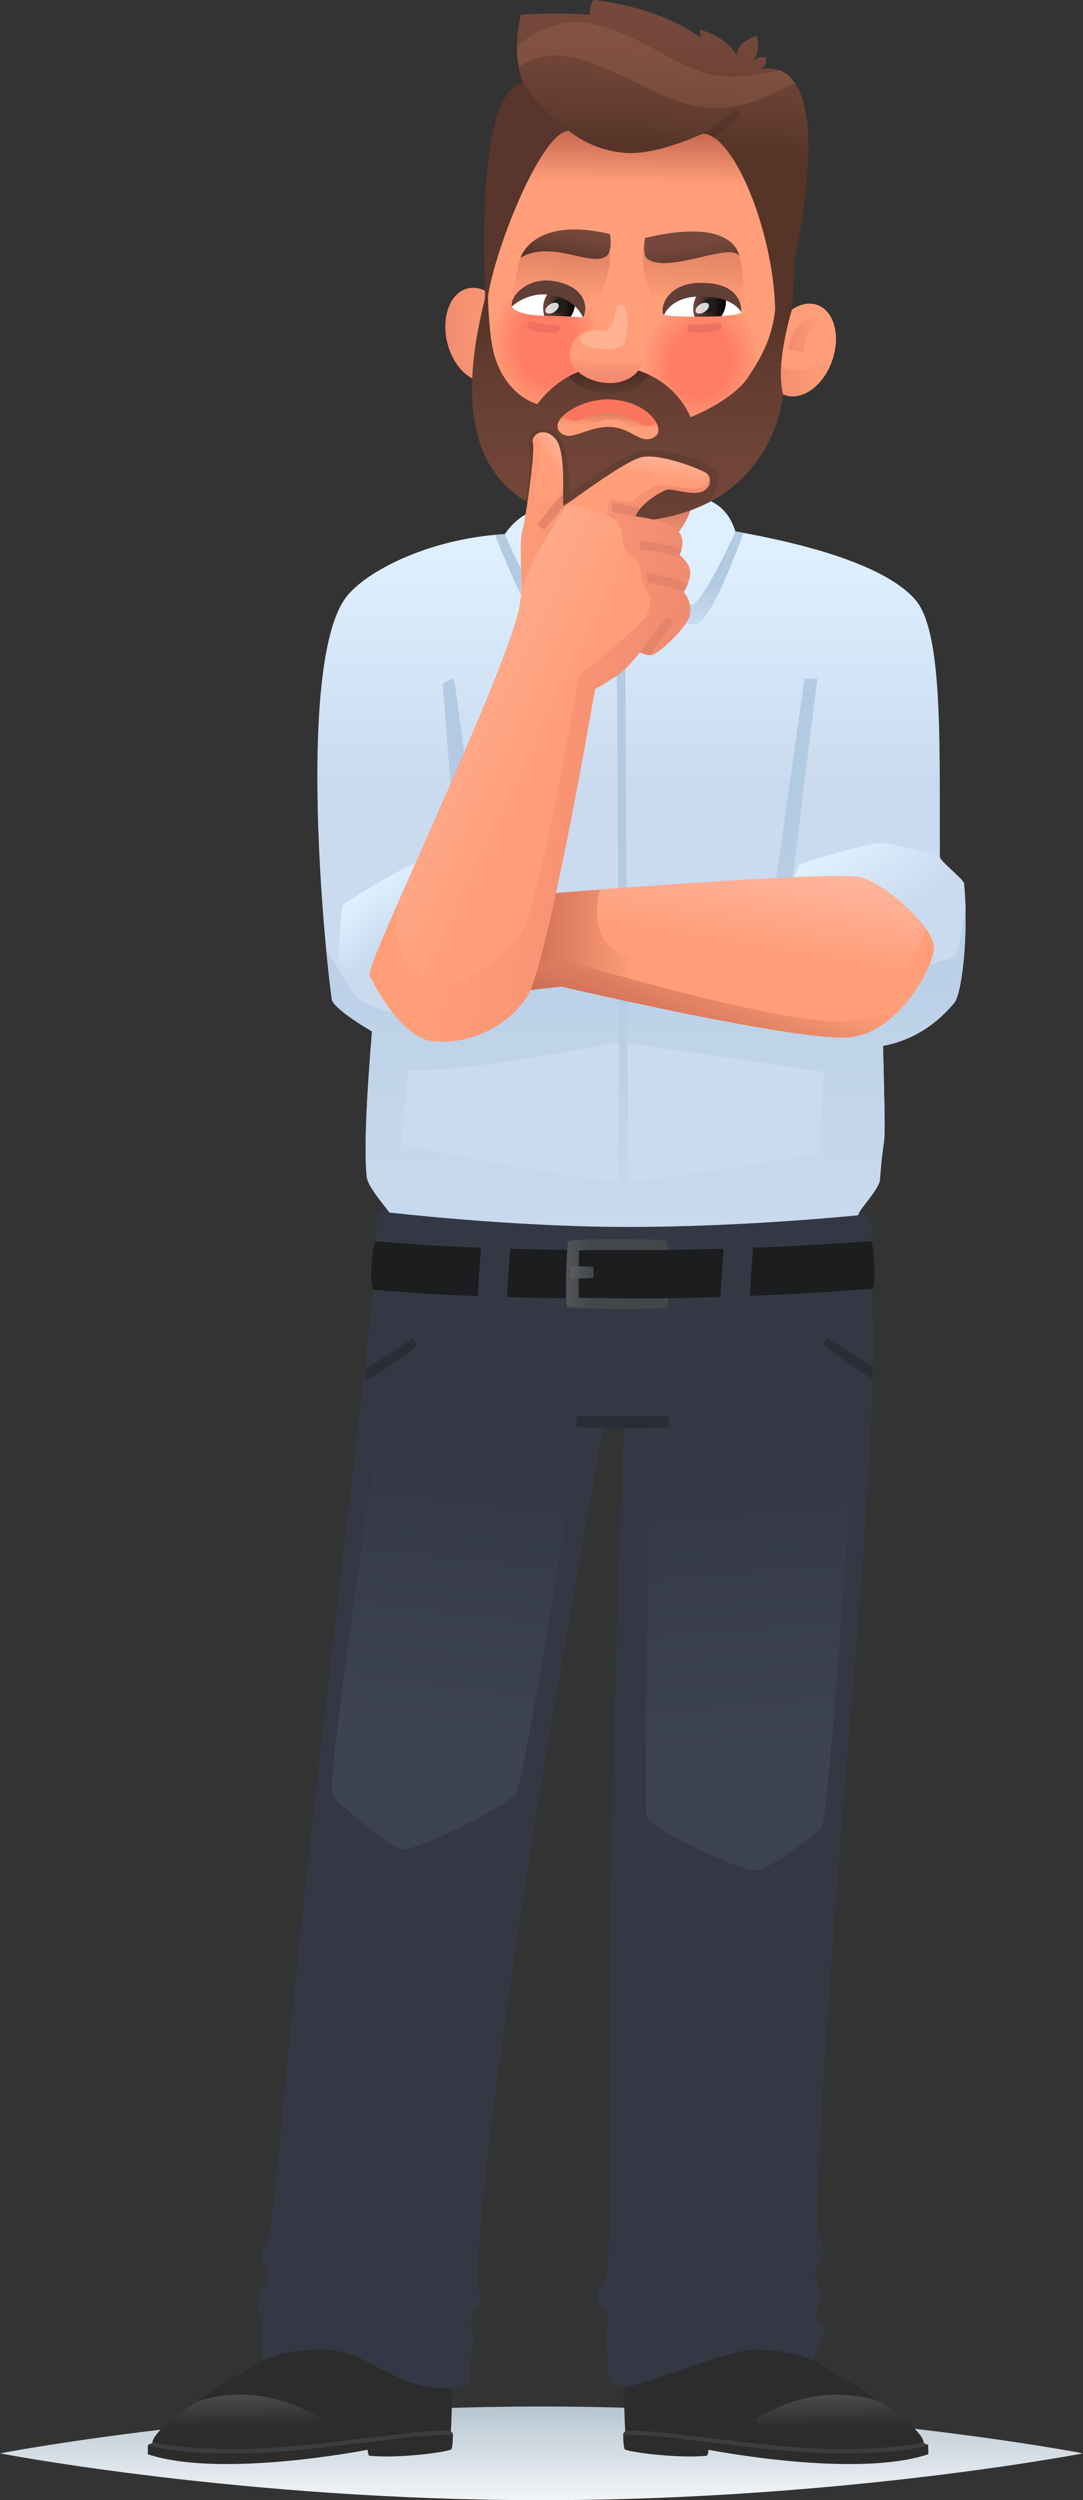 <svg xmlns="http://www.w3.org/2000/svg" xmlns:xlink="http://www.w3.org/1999/xlink" viewBox="0 0 634.54 1464.62"><rect x="0" y="0" width="634.54" height="1464.62" fill="#333333" stroke="none"/><defs><style>.cls-1{fill:url(#Áåçûìÿííûé_ãðàäèåíò_11);}.cls-2{fill:#2c2c2d;}.cls-3{fill:#333844;}.cls-4{opacity:0.09;}.cls-5{fill:#292d35;}.cls-6{fill:#1c1d1e;}.cls-7{fill:url(#Áåçûìÿííûé_ãðàäèåíò_501);}.cls-8{fill:#3d3d3d;}.cls-9{fill:url(#Áåçûìÿííûé_ãðàäèåíò_486);}.cls-10{fill:url(#Áåçûìÿííûé_ãðàäèåíò_486-2);}.cls-11{fill:url(#Áåçûìÿííûé_ãðàäèåíò_501-2);}.cls-12{fill:url(#Áåçûìÿííûé_ãðàäèåíò_20);}.cls-13{fill:url(#Áåçûìÿííûé_ãðàäèåíò_20-2);}.cls-14{fill:url(#Áåçûìÿííûé_ãðàäèåíò_487);}.cls-15{fill:url(#Áåçûìÿííûé_ãðàäèåíò_6);}.cls-16{fill:url(#Áåçûìÿííûé_ãðàäèåíò_7);}.cls-17{fill:url(#Áåçûìÿííûé_ãðàäèåíò_7-2);}.cls-18{fill:url(#Áåçûìÿííûé_ãðàäèåíò_7-3);}.cls-19{fill:url(#Áåçûìÿííûé_ãðàäèåíò_6-2);}.cls-20{fill:url(#Áåçûìÿííûé_ãðàäèåíò_6-3);}.cls-21{fill:url(#Áåçûìÿííûé_ãðàäèåíò_16);}.cls-22{fill:url(#Áåçûìÿííûé_ãðàäèåíò_16-2);}.cls-23{fill:url(#Áåçûìÿííûé_ãðàäèåíò_29);}.cls-24{fill:#3e1208;}.cls-25{fill:url(#Áåçûìÿííûé_ãðàäèåíò_16-3);}.cls-26{opacity:0.44;}.cls-27{fill:#ff9e78;}.cls-28{fill:#ff9d77;}.cls-29{fill:#ff9c77;}.cls-30{fill:#ff9b76;}.cls-31{fill:#ff9a76;}.cls-32{fill:#ff9975;}.cls-33{fill:#ff9875;}.cls-34{fill:#ff9774;}.cls-35{fill:#ff9674;}.cls-36{fill:#ff9573;}.cls-37{fill:#ff9472;}.cls-38{fill:#ff9372;}.cls-39{fill:#ff9271;}.cls-40{fill:#ff9171;}.cls-41{fill:#ff9070;}.cls-42{fill:#ff8f70;}.cls-43{fill:#ff8e6f;}.cls-44{fill:#ff8d6f;}.cls-45{fill:#ff8c6e;}.cls-46{fill:#ff8b6e;}.cls-47{fill:#ff8a6d;}.cls-48{fill:#ff896c;}.cls-49{fill:#ff886c;}.cls-50{fill:#ff876b;}.cls-51{fill:#ff866b;}.cls-52{fill:#ff856a;}.cls-53{fill:#ff846a;}.cls-54{fill:#ff8369;}.cls-55{fill:#ff8269;}.cls-56{fill:#ff8168;}.cls-57{fill:#ff8067;}.cls-58{fill:#ff7f67;}.cls-59{fill:#ff7e66;}.cls-60{fill:#ff7d66;}.cls-61{fill:#ff7c65;}.cls-62{fill:#ff7b65;}.cls-63{fill:#ff7a64;}.cls-64{fill:#ff7964;}.cls-65{fill:#ff7863;}.cls-66{fill:#ff7762;}.cls-67{fill:#ff7661;}.cls-68{fill:#ff7561;}.cls-69{fill:#ff7460;}.cls-70{fill:#ff7360;}.cls-71{fill:#ff725f;}.cls-72{fill:#ff715f;}.cls-73{fill:#ff705e;}.cls-74{fill:#ff6f5e;}.cls-75{fill:#ff6e5d;}.cls-76{fill:#ff6d5c;}.cls-77{fill:#ff6c5c;}.cls-78{fill:#ff6b5b;}.cls-79{fill:#ff6a5b;}.cls-80{fill:#ff695a;}.cls-81{fill:#ff685a;}.cls-82{fill:#ff6759;}.cls-83{fill:#ff6659;}.cls-84{fill:#ff6558;}.cls-85{fill:#ff6457;}.cls-86{fill:#ff6357;}.cls-87{fill:#ff6256;}.cls-88{fill:#ff6156;}.cls-89{fill:#ff6055;}.cls-90{fill:#ff5f55;}.cls-91{fill:#ff5e54;}.cls-92{fill:#ff5d54;}.cls-93{fill:#ff5c53;}.cls-94{fill:#ff5b53;}.cls-95{fill:#ff5a52;}.cls-96{fill:#ff5951;}.cls-97{fill:#ff5851;}.cls-98{fill:#ff5750;}.cls-99{fill:#ff5650;}.cls-100{fill:#ff554f;}.cls-101{fill:#ff544f;}.cls-102{fill:#ff534e;}.cls-103{fill:#ff524e;}.cls-104{fill:#ff514d;}.cls-105{fill:url(#Áåçûìÿííûé_ãðàäèåíò_29-2);}.cls-106{fill:url(#Áåçûìÿííûé_ãðàäèåíò_29-3);}.cls-107{fill:#7c302a;}.cls-108{fill:url(#Áåçûìÿííûé_ãðàäèåíò_57);}.cls-109{fill:#59352c;}.cls-110,.cls-114,.cls-124,.cls-127{fill:#fff;}.cls-110{opacity:0.12;}.cls-111{fill:#ffbc80;}.cls-111,.cls-137{opacity:0.11;}.cls-112{fill:url(#Áåçûìÿííûé_ãðàäèåíò_16-4);}.cls-113{fill:url(#Áåçûìÿííûé_ãðàäèåíò_16-5);}.cls-115{fill:url(#Áåçûìÿííûé_ãðàäèåíò_12);}.cls-116{fill:url(#Áåçûìÿííûé_ãðàäèåíò_12-2);}.cls-117{fill:#603f37;}.cls-118{fill:#1e1d1d;}.cls-119{fill:url(#Áåçûìÿííûé_ãðàäèåíò_57-2);}.cls-120{fill:url(#Áåçûìÿííûé_ãðàäèåíò_57-3);}.cls-121{fill:url(#Áåçûìÿííûé_ãðàäèåíò_16-6);}.cls-122{fill:#fb755c;}.cls-123{fill:url(#Áåçûìÿííûé_ãðàäèåíò_57-4);}.cls-124{opacity:0.82;}.cls-125{fill:url(#Áåçûìÿííûé_ãðàäèåíò_24);}.cls-126{fill:url(#Áåçûìÿííûé_ãðàäèåíò_29-4);}.cls-127{opacity:0.2;}.cls-128{fill:#cc5c50;opacity:0.34;}.cls-129{opacity:0.1;}.cls-130{fill:url(#Áåçûìÿííûé_ãðàäèåíò_29-5);}.cls-131{fill:#e4856b;}.cls-132{fill:#f87f67;}.cls-133{fill:url(#Áåçûìÿííûé_ãðàäèåíò_440);}.cls-134{fill:url(#Áåçûìÿííûé_ãðàäèåíò_440-2);}.cls-135{fill:url(#Áåçûìÿííûé_ãðàäèåíò_440-3);}.cls-136{fill:url(#Áåçûìÿííûé_ãðàäèåíò_440-4);}</style><linearGradient id="Áåçûìÿííûé_ãðàäèåíò_11" x1="317.27" y1="1475.6" x2="317.27" y2="1393.53" gradientUnits="userSpaceOnUse"><stop offset="0" stop-color="#fff"/><stop offset="1" stop-color="#a5b7c6"/></linearGradient><linearGradient id="Áåçûìÿííûé_ãðàäèåíò_501" x1="2839.25" y1="1027.31" x2="2854.48" y2="853.19" gradientTransform="matrix(-1.01, 0, -0.07, 0.99, 3370.82, 7.16)" gradientUnits="userSpaceOnUse"><stop offset="0" stop-color="#3d434f"/><stop offset="1" stop-color="#333844"/></linearGradient><linearGradient id="Áåçûìÿííûé_ãðàäèåíò_486" x1="140.28" y1="1394.21" x2="140.77" y2="1421.3" gradientUnits="userSpaceOnUse"><stop offset="0" stop-color="#5b5b60"/><stop offset="1" stop-color="#2c2c2d"/></linearGradient><linearGradient id="Áåçûìÿííûé_ãðàäèåíò_486-2" x1="489.56" y1="1394.18" x2="490.06" y2="1421.39" xlink:href="#Áåçûìÿííûé_ãðàäèåíò_486"/><linearGradient id="Áåçûìÿííûé_ãðàäèåíò_501-2" x1="372.23" y1="1099.49" x2="387.62" y2="923.61" gradientTransform="matrix(1.06, 0.04, -0.08, 0.94, -54.68, -37.52)" xlink:href="#Áåçûìÿííûé_ãðàäèåíò_501"/><linearGradient id="Áåçûìÿííûé_ãðàäèåíò_20" x1="314.44" y1="746.31" x2="346.27" y2="746.31" gradientUnits="userSpaceOnUse"><stop offset="0" stop-color="#5f6163"/><stop offset="1" stop-color="#444749"/></linearGradient><linearGradient id="Áåçûìÿííûé_ãðàäèåíò_20-2" x1="332" y1="745.41" x2="346.04" y2="745.41" xlink:href="#Áåçûìÿííûé_ãðàäèåíò_20"/><linearGradient id="Áåçûìÿííûé_ãðàäèåíò_487" x1="361.91" y1="298.9" x2="361.91" y2="325.09" gradientUnits="userSpaceOnUse"><stop offset="0" stop-color="#db7d67"/><stop offset="1" stop-color="#ff9e78"/></linearGradient><linearGradient id="Áåçûìÿííûé_ãðàäèåíò_6" x1="375.85" y1="327.15" x2="375.85" y2="458.86" gradientUnits="userSpaceOnUse"><stop offset="0" stop-color="#deefff"/><stop offset="1" stop-color="#cadbef"/></linearGradient><linearGradient id="Áåçûìÿííûé_ãðàäèåíò_7" x1="378.41" y1="473.53" x2="378.41" y2="738.85" gradientUnits="userSpaceOnUse"><stop offset="0" stop-color="#b3cbe2"/><stop offset="1" stop-color="#cadbef"/></linearGradient><linearGradient id="Áåçûìÿííûé_ãðàäèåíò_7-2" x1="362.79" y1="343.11" x2="362.79" y2="366.18" xlink:href="#Áåçûìÿííûé_ãðàäèåíò_7"/><linearGradient id="Áåçûìÿííûé_ãðàäèåíò_7-3" x1="364.51" y1="565.58" x2="364.51" y2="733.78" xlink:href="#Áåçûìÿííûé_ãðàäèåíò_7"/><linearGradient id="Áåçûìÿííûé_ãðàäèåíò_6-2" x1="223.54" y1="516.24" x2="242.61" y2="539.76" xlink:href="#Áåçûìÿííûé_ãðàäèåíò_6"/><linearGradient id="Áåçûìÿííûé_ãðàäèåíò_6-3" x1="493.87" y1="493.86" x2="528.61" y2="536.71" xlink:href="#Áåçûìÿííûé_ãðàäèåíò_6"/><linearGradient id="Áåçûìÿííûé_ãðàäèåíò_16" x1="298.45" y1="560.51" x2="372.46" y2="560.51" gradientUnits="userSpaceOnUse"><stop offset="0" stop-color="#c6664f"/><stop offset="1" stop-color="#ff9e78"/></linearGradient><linearGradient id="Áåçûìÿííûé_ãðàäèåíò_16-2" x1="397.94" y1="622.03" x2="423.44" y2="556.68" xlink:href="#Áåçûìÿííûé_ãðàäèåíò_16"/><linearGradient id="Áåçûìÿííûé_ãðàäèåíò_29" x1="263.15" y1="97.16" x2="302.73" y2="97.16" gradientTransform="translate(31.81 31.64) rotate(14.41)" gradientUnits="userSpaceOnUse"><stop offset="0" stop-color="#f28c70"/><stop offset="1" stop-color="#ff9e78"/></linearGradient><linearGradient id="Áåçûìÿííûé_ãðàäèåíò_16-3" x1="369.87" y1="-24.06" x2="369.87" y2="6.77" gradientTransform="translate(0.49 93.99) rotate(1.01)" xlink:href="#Áåçûìÿííûé_ãðàäèåíò_16"/><linearGradient id="Áåçûìÿííûé_ãðàäèåíò_29-2" x1="450.63" y1="129.06" x2="490.75" y2="129.06" gradientTransform="translate(0.49 93.99) rotate(1.01)" xlink:href="#Áåçûìÿííûé_ãðàäèåíò_29"/><linearGradient id="Áåçûìÿííûé_ãðàäèåíò_29-3" x1="463.3" y1="94.08" x2="483.36" y2="94.08" gradientTransform="translate(0.49 93.99) rotate(1.01)" xlink:href="#Áåçûìÿííûé_ãðàäèåíò_29"/><linearGradient id="Áåçûìÿííûé_ãðàäèåíò_57" x1="380.52" y1="-67.05" x2="380.05" y2="9.2" gradientTransform="translate(7.64 57.21) rotate(3.02)" gradientUnits="userSpaceOnUse"><stop offset="0" stop-color="#75483b"/><stop offset="0.35" stop-color="#704538"/><stop offset="0.75" stop-color="#633c30"/><stop offset="1" stop-color="#563428"/></linearGradient><linearGradient id="Áåçûìÿííûé_ãðàäèåíò_16-4" x1="407.47" y1="12.67" x2="406.43" y2="76.36" gradientTransform="translate(0.49 93.99) rotate(1.01)" xlink:href="#Áåçûìÿííûé_ãðàäèåíò_16"/><linearGradient id="Áåçûìÿííûé_ãðàäèåíò_16-5" x1="330.18" y1="18.06" x2="329.22" y2="76.55" gradientTransform="translate(0.49 93.99) rotate(1.01)" xlink:href="#Áåçûìÿííûé_ãðàäèåíò_16"/><linearGradient id="Áåçûìÿííûé_ãðàäèåíò_12" x1="406.15" y1="176.95" x2="425.32" y2="176.95" gradientUnits="userSpaceOnUse"><stop offset="0" stop-color="#704a3e"/><stop offset="1"/></linearGradient><linearGradient id="Áåçûìÿííûé_ãðàäèåíò_12-2" x1="318.2" y1="176.53" x2="337.42" y2="176.53" xlink:href="#Áåçûìÿííûé_ãðàäèåíò_12"/><linearGradient id="Áåçûìÿííûé_ãðàäèåíò_57-2" x1="326.11" y1="278.34" x2="325.58" y2="296.87" gradientTransform="matrix(0.99, 0.16, -0.05, 1, 24.79, -197.15)" xlink:href="#Áåçûìÿííûé_ãðàäèåíò_57"/><linearGradient id="Áåçûìÿííûé_ãðàäèåíò_57-3" x1="372.94" y1="229.86" x2="372.5" y2="245.22" gradientTransform="matrix(0.97, -0.14, -0.05, 1.04, 55.56, -46.03)" xlink:href="#Áåçûìÿííûé_ãðàäèåíò_57"/><linearGradient id="Áåçûìÿííûé_ãðàäèåíò_16-6" x1="357.71" y1="236.36" x2="357.13" y2="250.17" xlink:href="#Áåçûìÿííûé_ãðàäèåíò_16"/><linearGradient id="Áåçûìÿííûé_ãðàäèåíò_57-4" x1="369.57" y1="318.8" x2="370.4" y2="184.02" gradientTransform="matrix(1, 0, 0, 1, 0, 0)" xlink:href="#Áåçûìÿííûé_ãðàäèåíò_57"/><linearGradient id="Áåçûìÿííûé_ãðàäèåíò_24" x1="356.61" y1="216.61" x2="357.17" y2="231.83" gradientUnits="userSpaceOnUse"><stop offset="0" stop-color="#4c2e25"/><stop offset="0.39" stop-color="#513127"/><stop offset="0.83" stop-color="#5e3a2e"/><stop offset="1" stop-color="#663f32"/></linearGradient><linearGradient id="Áåçûìÿííûé_ãðàäèåíò_29-4" x1="356.91" y1="121.03" x2="356.91" y2="107.33" gradientTransform="translate(0.49 93.99) rotate(1.01)" xlink:href="#Áåçûìÿííûé_ãðàäèåíò_29"/><linearGradient id="Áåçûìÿííûé_ãðàäèåíò_29-5" x1="387.39" y1="374.24" x2="270.37" y2="364.74" gradientTransform="translate(15.73 53.44) rotate(2.5)" xlink:href="#Áåçûìÿííûé_ãðàäèåíò_29"/><linearGradient id="Áåçûìÿííûé_ãðàäèåíò_440" x1="372.33" y1="192.39" x2="370.78" y2="208.68" gradientTransform="translate(15.73 53.44) rotate(2.5)" gradientUnits="userSpaceOnUse"><stop offset="0" stop-color="#ffb9a4"/><stop offset="1" stop-color="#ff9e78"/></linearGradient><linearGradient id="Áåçûìÿííûé_ãðàäèåíò_440-2" x1="328.03" y1="192.13" x2="315.37" y2="203.76" xlink:href="#Áåçûìÿííûé_ãðàäèåíò_440"/><linearGradient id="Áåçûìÿííûé_ãðàäèåíò_440-3" x1="199.46" y1="328.78" x2="318.01" y2="379.05" xlink:href="#Áåçûìÿííûé_ãðàäèåíò_440"/><linearGradient id="Áåçûìÿííûé_ãðàäèåíò_440-4" x1="452.92" y1="496.77" x2="442.82" y2="556.63" gradientTransform="matrix(1, 0, 0, 1, 0, 0)" xlink:href="#Áåçûìÿííûé_ãðàäèåíò_440"/></defs><g id="Layer_2" data-name="Layer 2"><g id="Ñëîé_1" data-name="Ñëîé 1"><path class="cls-1" d="M634.54,1437.19s-142,27.43-317.27,27.43S0,1437.19,0,1437.19s142.05-27.43,317.27-27.43S634.54,1437.19,634.54,1437.19Z"/><path class="cls-2" d="M171.07,1373.07c-1,.53-80.88,44.11-81.77,57.83,0,.56-2.28,1-2.62,1.4l-.12,5.39c42.77,14.38,128.85-2.61,128.85-2.61s.2,3.43,1.06,3.52c17.05,1.74,46-2.19,48-3.8.4-.34,1-5,.84-9.1,0-.39-1.12-1.31-1.12-1.31.93-16.17.9-47.38,1-48.11C268.05,1362.24,177.63,1348.87,171.07,1373.07Z"/><path class="cls-2" d="M459.43,1373.07c1.05.53,80.88,44.11,81.77,57.83,0,.56,2.28,1,2.62,1.4l.12,5.39c-42.77,14.38-128.85-2.61-128.85-2.61s-.2,3.43-1.06,3.52c-17,1.74-46-2.19-48-3.8-.4-.34-1-5-.83-9.1,0-.39,1.11-1.31,1.11-1.31-.93-16.17-.9-47.38-1-48.11C362.45,1362.24,452.87,1348.87,459.43,1373.07Z"/><path class="cls-3" d="M271.48,1396.54c28.47-315.35,89.28-566.42,91.66-636.7l-143.55-15.9c-9.91,110.46-49.22,395.45-66,639,0,0,13.62-7.76,40.9-6.34,26,1.35,55.68,17.51,70.36,22Z"/><path class="cls-3" d="M360,1396.46c-9.72-317.28,8.94-566.34,6.56-636.62l143.55-15.9C520,854.4,477.53,1147.78,477,1383c0,0-14-7.6-40.82-6.4-34.23,1.52-55.92,17.51-70.6,22Z"/><g class="cls-4"><path d="M372.06,802.93a28.42,28.42,0,0,1,1.17-9.35l-3.92.58s.12,3.49.33,10.09C370.45,803.81,371.25,803.35,372.06,802.93Z"/></g><path class="cls-3" d="M220.89,712.76c-4.22,80.14-5.39,117.74-5.39,117.74s83.48,6.86,174,6.12c58.83-.48,109,3.89,112.87-20C505.83,795,509,769.87,511,715.05l-6.51-6.79c-14.73,1.51-63.19,7.8-141.68,6.82-86.29-1.08-124.57-6.67-135.48-7.61C225.72,707.33,221,711.11,220.89,712.76Z"/><path class="cls-5" d="M338.09,829.66l-1,6.36c23.9.81,54.84.17,54.84.17l-.13-6.54Z"/><path class="cls-5" d="M213.52,809.77c6.75-4.41,22.71-14.28,30.88-21.8q-1.38-1.94-2.77-3.85c-4.7,3.48-22.34,14.45-27.39,17.94Z"/><path class="cls-6" d="M362.85,732.41c-75.31,0-122-3.35-142.54-5.27-2.51,0-4.09,27.14-1.24,28.4,21.91,2,68.61,5.24,143.78,5.24,65.77,0,121.07-3.81,148.14-5.81,2.37.2,1.5-27.87-1.08-27.87C484.71,729,430.88,732.41,362.85,732.41Z"/><polygon class="cls-3" points="296.24 770.54 279.11 769.65 282.37 722.26 299.5 723.14 296.24 770.54"/><polygon class="cls-3" points="438.46 770.54 421.33 769.65 424.59 722.26 441.73 723.14 438.46 770.54"/><path class="cls-5" d="M511.44,800.32l-27.19-16.67c-1.05,2.51-.71,1.71-1.71,4.25,7.72,6.61,20.61,14.86,28.74,19.88C511.3,805.38,511.44,802.65,511.44,800.32Z"/><path class="cls-7" d="M500.18,840.3s-14.05,226.42-19.25,231.28-32.2,25-38.89,24.3c-10.84-1.06-60.82-24.19-63.06-31.65s2.41-213.7,2.08-219.38C380.82,840.79,500.18,840.3,500.18,840.3Z"/><path class="cls-3" d="M357.52,1275.41c-.18,0-.84,47.83-1.24,53.46-.26,3.53-2.27,6.65-3.86,9.81s-2.82,6.91-1.46,10.17c1.14,2.73,3.89,4.57,4.87,7.36,1.29,3.68-.8,7.18-1.05,10.81-.28,4,.88,8.44,1.13,12.57.13,2-.49,15,1.62,16.19s8.05,2.78,8.05,2.78c17.12-3.65,46.33-15.92,67.94-21A63.26,63.26,0,0,1,477,1383c.05-3.64,5.37-12.27,5.78-13.83,2.23-8.56-7.13-9.41-4.8-13.9,7.59-14.6-1.88-18.31-.39-25,.76-3.43,4.87-6.72,4.92-10.24,0-2.89-1.88-8.07-2.63-10.87C478,1302,480,1267,480,1267,472.55,1267.46,357.52,1275.41,357.52,1275.41Z"/><path class="cls-3" d="M284.75,1271s-6.68,65.54-5.08,68.7,2.82,6.91,1.45,10.17c-1.14,2.73-3.89,4.57-4.86,7.36-1.3,3.68.79,7.18,1,10.81.28,4-.87,8.44-1.13,12.57-.13,2-1.61,16.19-1.61,16.19l-9.65,2.56c-30.94,0-43.83-16.26-63.68-21.34-24.45-6.26-47.62,4.91-47.62,4.91.43-6.22.11-24.62-.53-26.1-1-2.29-2.44-4.46-2.68-7-.66-6.84,7.94-12.37,6.45-19.09-.76-3.43-4.08-6.06-4.14-9.58,0-2.9,2.15-5.26,3.57-7.79,2.75-4.87,7.11-52,7.11-52C170.41,1263.19,284.75,1271,284.75,1271Z"/><path class="cls-8" d="M214.24,1428.26c-22.83,2.8-48.71,6-70.35,6.34-32.86.56-49-2.58-54.55-4,0,.11,0,.22,0,.32,0,.56-2.28,1-2.62,1.4v.15c2.82.93,16.45,4.74,49.46,4.74q3.74,0,7.79-.06c21.78-.38,47.73-3.56,70.62-6.37,22.14-2.72,41.29-5.07,50.75-4.16q0-.45,0-.9c0-.39-1.11-1.31-1.11-1.31l0-.4C254.07,1423.37,235.53,1425.64,214.24,1428.26Z"/><path class="cls-8" d="M416.24,1428.26c22.83,2.8,48.7,6,70.34,6.34,32.85.56,49-2.59,54.59-4,0,.1,0,.22,0,.32,0,.56,2.28,1,2.62,1.4v.14c-2.82.93-16.49,4.75-49.5,4.75q-3.72,0-7.79-.06c-21.77-.38-47.71-3.56-70.6-6.37-22.13-2.72-41.28-5.07-50.74-4.16l0-.9c0-.39,1.11-1.31,1.11-1.31s0-.27,0-.4C376.42,1423.37,395,1425.64,416.24,1428.26Z"/><path class="cls-9" d="M186.81,1416.17c-28.31-16.8-53.82-15.12-72-9.15-9,6.15-16.79,12.13-21.34,17,6.31,1.49,17.64,3.12,37.7,3.62C171.06,1428.61,193.74,1420.28,186.81,1416.17Z"/><path class="cls-10" d="M537.11,1424.1c-4.61-4.95-12.67-11.1-21.91-17.4-18.09-5.7-43.18-7-71,9.47-6.93,4.11,15.75,12.44,55.62,11.45C519.46,1427.13,530.71,1425.56,537.11,1424.1Z"/><path class="cls-11" d="M222.17,836.56s-32,211-27.26,215.82,34.24,31.32,41.35,31c11.52-.59,63.24-26.62,66.73-33.61s37.73-205.93,33.45-206S222.17,836.56,222.17,836.56Z"/><path class="cls-12" d="M391.24,732.27s-52-.54-52,.46c0,0-.45,27,0,27.45s52.31.42,52.31.42,0,4.41-.88,5c-3.18,1.93-56.82,1.35-58.3,0s-.5-36.53.64-38.45,56-1.31,57.07-.51S391.24,732.27,391.24,732.27Z"/><path class="cls-13" d="M334.43,742.14s-.65,6.21-.24,6.63,13,0,13.31-.24.46-5.34.12-6.15C347.38,741.79,334.9,741.72,334.43,742.14Z"/><path class="cls-14" d="M431.93,311.66a250.36,250.36,0,0,0-26.05-4.15L407,250.17c.47-17.47-18.43-31.46-42.43-31.08h0c-23,.38-42.71,15-43.18,32.47L320,308.78A229.29,229.29,0,0,0,291.22,315l.75,52.63H432.61Z"/><path class="cls-15" d="M564.81,517.49c-.24-2.33-14.11-13.09-14.12-15.46-.4-63.47,2.24-132-14.55-150.88-21.52-24.23-81.52-35.46-105.37-39.91l-.24-.9c-6.63-19.91-24.21-19-24.21-19C402,323.46,363.73,333,363.73,333c-34.88-12.6-43.16-34.88-43.16-34.88-13.76.11-22,10.57-24.77,14.77-40.55,2.31-77.05,19-91.47,35.06-29.73,33-15.88,194.41-9.9,237.67.73,3.5,10.78,11.18,23.51,18.6-2.91,36-4.79,67.91-3.09,84.94.68,6.74,9.81,14.72,10.93,16.9.74,1.43,2.61,2.75,5.43,4H503a2.42,2.42,0,0,0,1-1.71c.1-3,11.12-11.44,11.55-17.32,2.7-36.55,3.61-3.57,1.82-78.33,22.33-4.21,35.19-17.48,41.64-25.07C563.89,581.84,567.58,545.24,564.81,517.49Z"/><path class="cls-16" d="M565.68,532.24l-6.11,28.27-25.48,8.18L463.31,523.4l15.52-125.82H471.4L453.2,525.4l12.94,9.75s-145.2,14.55-146.67,14.38-41.4-56.06-41.4-56.06-10.93-95.87-12.45-95.87-6.16,2.83-6.16,2.83l6.16,80.89-9.4,22.24,54.18,67.95s-35.61,28.71-38,29.92-53.43-8.92-61.11-15.39c-5.48-4.61-15.09-21.14-20.18-30.27,1.18,12.4,2.38,22.71,3.36,29.82.73,3.5,10.78,11.18,23.51,18.6-2.91,36-4.79,67.91-3.09,84.94.68,6.74,12.07,19,13.19,21.17,0,0,70.27,8.23,136.92,8.45,69.57.23,137.81-6.84,137.81-6.84.1-2.95,12.35-15,12.78-20.93,2.7-36.55,3.61-3.57,1.82-78.33,22.33-4.21,35.19-17.48,41.64-25.07C563.06,582.81,566.28,556.8,565.68,532.24ZM479.81,676.11c0,1.06-103.52,15.49-112.32,16.55s-131.34-20.42-132-22.54,3.87-43.31,3.87-43.31c35.56,1.76,123.27-16.5,123.27-16.5l120,17.56S479.81,675.05,479.81,676.11Z"/><path class="cls-17" d="M431,311.29c-4.67,10.1-18.55,39.2-24.75,42.65-5.95,3.32-28.75-14.71-38-22.4-2.78,1-4.52,1.43-4.52,1.43-1.45-.52-2.84-1.07-4.2-1.62-9.57,6.26-31,19.62-39.22,19.12-9.19-.55-20.62-29.11-24.51-37.61-1.62.11-4.19.29-5.8.44,4,9.91,17.1,43.47,24.22,48.13,8.38,5.48,49.08-24.59,49.08-24.59s34.06,30.3,44.13,29c8.64-1.11,23.95-42,28.15-53.68C434,311.85,432.47,311.56,431,311.29Z"/><path class="cls-18" d="M368.18,713l-2.1-379.41h-5.25s3.06,312,1.14,379.44Z"/><path class="cls-19" d="M198.48,562.69c.25.78,14.74,20.95,15.51,21.47s60.53-44.49,60.53-44.49,11-25,11-26.48-16.37-15.9-30.25-12.54-52.43,27.64-54.24,29.46S198.48,562.69,198.48,562.69Z"/><path class="cls-20" d="M564.81,517.49c-.23-2.28-13.46-12.59-14.09-15.27-8.56-2.87-28-8.13-34.2-8.33-7.61-.25-45.67,11.29-47.64,12.28s-5.4,14.48-5.4,14.48l73.18,45.68s20.87-5.16,23.44-8.24c1.38-1.65,3.72-14,5.6-25.15C565.59,527.66,565.3,522.44,564.81,517.49Z"/><path class="cls-21" d="M274.44,517.81l-8.82,67.24,63.23-7.13s139.69,32.68,169,29.72,49.08-41.87,49.44-52.38c.38-11-27.55-37.26-42.91-41.3s-178.8,9.16-178.8,9.16Z"/><path class="cls-22" d="M546,554.64c0,.44-14.77,42.19-52.67,43.67s-161.67-35.54-161.67-35.54L310,566.33l-15.93,2.94s.92,6.28,1.9,12.36l32.86-3.71s139.69,32.68,169,29.72,49.08-41.87,49.44-52.38c.07-2-.84-4.62-2.48-7.49C545.29,550.4,546,554.35,546,554.64Z"/><ellipse class="cls-23" cx="281.66" cy="196.14" rx="19.12" ry="27.97" transform="matrix(0.97, -0.23, 0.23, 0.97, -37.78, 70.59)"/><path class="cls-24" d="M336.18,37.15s0-.17,0-.45C336.16,37,336.18,37.15,336.18,37.15Z"/><path class="cls-25" d="M445,86.76c-4.31-35-101.84-55.27-132.61-8.61C302.31,100,290.26,141,283.67,181.85c0-.44.05-.7.05-.7s-31.81,106,65.28,115.19c93.43,8.89,110.46-36.68,108.81-100.72h0C459.32,159.7,451.28,113.8,445,86.76Z"/><g class="cls-26"><ellipse class="cls-27" cx="410.66" cy="212.28" rx="39.67" ry="34.67" transform="translate(103.49 557.75) rotate(-75.69)"/><ellipse class="cls-28" cx="410.66" cy="212.28" rx="39.42" ry="34.45" transform="translate(103.49 557.75) rotate(-75.69)"/><ellipse class="cls-29" cx="410.66" cy="212.28" rx="39.16" ry="34.23" transform="translate(103.49 557.75) rotate(-75.69)"/><ellipse class="cls-30" cx="410.66" cy="212.28" rx="38.91" ry="34" transform="translate(103.49 557.75) rotate(-75.69)"/><ellipse class="cls-31" cx="410.66" cy="212.28" rx="38.66" ry="33.78" transform="translate(103.49 557.75) rotate(-75.69)"/><ellipse class="cls-32" cx="410.66" cy="212.28" rx="38.4" ry="33.56" transform="translate(103.49 557.75) rotate(-75.69)"/><ellipse class="cls-33" cx="410.66" cy="212.28" rx="38.15" ry="33.34" transform="translate(103.49 557.75) rotate(-75.69)"/><ellipse class="cls-34" cx="410.66" cy="212.28" rx="37.89" ry="33.12" transform="translate(103.49 557.75) rotate(-75.69)"/><ellipse class="cls-35" cx="410.66" cy="212.28" rx="37.64" ry="32.89" transform="translate(103.49 557.75) rotate(-75.69)"/><ellipse class="cls-36" cx="410.66" cy="212.28" rx="37.38" ry="32.67" transform="translate(103.49 557.75) rotate(-75.69)"/><ellipse class="cls-37" cx="410.66" cy="212.28" rx="37.13" ry="32.45" transform="translate(103.49 557.75) rotate(-75.69)"/><ellipse class="cls-38" cx="410.66" cy="212.28" rx="36.88" ry="32.23" transform="translate(103.49 557.74) rotate(-75.69)"/><ellipse class="cls-39" cx="410.66" cy="212.28" rx="36.62" ry="32" transform="translate(103.49 557.75) rotate(-75.69)"/><ellipse class="cls-40" cx="410.66" cy="212.28" rx="36.37" ry="31.78" transform="translate(103.49 557.74) rotate(-75.69)"/><ellipse class="cls-41" cx="410.66" cy="212.28" rx="36.11" ry="31.56" transform="translate(103.49 557.75) rotate(-75.69)"/><ellipse class="cls-42" cx="410.66" cy="212.28" rx="35.86" ry="31.34" transform="translate(103.49 557.74) rotate(-75.69)"/><ellipse class="cls-43" cx="410.66" cy="212.28" rx="35.6" ry="31.12" transform="translate(103.49 557.75) rotate(-75.69)"/><ellipse class="cls-44" cx="410.66" cy="212.28" rx="35.35" ry="30.89" transform="translate(103.49 557.75) rotate(-75.69)"/><ellipse class="cls-45" cx="410.66" cy="212.28" rx="35.1" ry="30.67" transform="translate(103.49 557.75) rotate(-75.69)"/><ellipse class="cls-46" cx="410.66" cy="212.28" rx="34.84" ry="30.45" transform="translate(103.49 557.75) rotate(-75.69)"/><ellipse class="cls-47" cx="410.66" cy="212.28" rx="34.59" ry="30.23" transform="translate(103.49 557.75) rotate(-75.69)"/><ellipse class="cls-48" cx="410.66" cy="212.28" rx="34.33" ry="30" transform="translate(103.49 557.74) rotate(-75.69)"/><ellipse class="cls-49" cx="410.66" cy="212.28" rx="34.08" ry="29.78" transform="translate(103.49 557.75) rotate(-75.69)"/><ellipse class="cls-50" cx="410.66" cy="212.28" rx="33.82" ry="29.56" transform="translate(103.49 557.75) rotate(-75.69)"/><ellipse class="cls-51" cx="410.66" cy="212.28" rx="33.57" ry="29.34" transform="translate(103.49 557.75) rotate(-75.69)"/><ellipse class="cls-52" cx="410.66" cy="212.28" rx="33.32" ry="29.12" transform="translate(103.49 557.75) rotate(-75.69)"/><ellipse class="cls-53" cx="410.66" cy="212.28" rx="33.06" ry="28.89" transform="translate(103.49 557.75) rotate(-75.69)"/><ellipse class="cls-54" cx="410.66" cy="212.28" rx="32.81" ry="28.67" transform="translate(103.49 557.74) rotate(-75.69)"/><ellipse class="cls-55" cx="410.66" cy="212.28" rx="32.55" ry="28.45" transform="translate(103.49 557.75) rotate(-75.69)"/><ellipse class="cls-56" cx="410.66" cy="212.28" rx="32.3" ry="28.23" transform="translate(103.49 557.74) rotate(-75.69)"/><ellipse class="cls-57" cx="410.66" cy="212.28" rx="32.04" ry="28" transform="translate(103.49 557.75) rotate(-75.69)"/><ellipse class="cls-58" cx="410.66" cy="212.28" rx="31.79" ry="27.78" transform="translate(103.49 557.75) rotate(-75.69)"/><ellipse class="cls-59" cx="410.66" cy="212.28" rx="31.53" ry="27.56" transform="translate(103.49 557.75) rotate(-75.69)"/><ellipse class="cls-60" cx="410.66" cy="212.28" rx="31.28" ry="27.34" transform="translate(103.49 557.74) rotate(-75.69)"/><ellipse class="cls-61" cx="410.66" cy="212.28" rx="31.03" ry="27.11" transform="translate(103.49 557.75) rotate(-75.69)"/><ellipse class="cls-62" cx="410.66" cy="212.28" rx="30.77" ry="26.89" transform="translate(103.49 557.75) rotate(-75.69)"/><ellipse class="cls-63" cx="410.66" cy="212.28" rx="30.52" ry="26.67" transform="translate(103.49 557.75) rotate(-75.69)"/><ellipse class="cls-64" cx="410.66" cy="212.28" rx="30.26" ry="26.45" transform="translate(103.49 557.74) rotate(-75.69)"/><ellipse class="cls-65" cx="410.66" cy="212.28" rx="30.01" ry="26.23" transform="translate(103.49 557.74) rotate(-75.69)"/><ellipse class="cls-66" cx="410.66" cy="212.28" rx="29.75" ry="26" transform="translate(103.49 557.74) rotate(-75.69)"/><ellipse class="cls-66" cx="410.66" cy="212.28" rx="29.5" ry="25.78" transform="translate(103.49 557.75) rotate(-75.69)"/><ellipse class="cls-67" cx="410.66" cy="212.28" rx="29.25" ry="25.56" transform="translate(103.49 557.74) rotate(-75.69)"/><ellipse class="cls-68" cx="410.66" cy="212.28" rx="28.99" ry="25.34" transform="translate(103.49 557.75) rotate(-75.69)"/><ellipse class="cls-69" cx="410.66" cy="212.28" rx="28.74" ry="25.11" transform="translate(103.49 557.75) rotate(-75.69)"/><ellipse class="cls-70" cx="410.66" cy="212.28" rx="28.48" ry="24.89" transform="translate(103.49 557.75) rotate(-75.69)"/><ellipse class="cls-71" cx="410.66" cy="212.28" rx="28.23" ry="24.67" transform="translate(103.5 557.75) rotate(-75.69)"/><ellipse class="cls-72" cx="410.66" cy="212.28" rx="27.97" ry="24.45" transform="translate(103.49 557.74) rotate(-75.69)"/><ellipse class="cls-73" cx="410.66" cy="212.28" rx="27.72" ry="24.23" transform="translate(103.49 557.75) rotate(-75.69)"/><ellipse class="cls-74" cx="410.66" cy="212.28" rx="27.47" ry="24" transform="translate(103.49 557.74) rotate(-75.69)"/><ellipse class="cls-75" cx="410.66" cy="212.28" rx="27.21" ry="23.78" transform="translate(103.49 557.75) rotate(-75.69)"/><ellipse class="cls-76" cx="410.66" cy="212.28" rx="26.96" ry="23.56" transform="translate(103.49 557.75) rotate(-75.69)"/><ellipse class="cls-77" cx="410.66" cy="212.28" rx="26.7" ry="23.34" transform="translate(103.49 557.75) rotate(-75.69)"/><ellipse class="cls-78" cx="410.66" cy="212.28" rx="26.45" ry="23.11" transform="translate(103.49 557.75) rotate(-75.69)"/><ellipse class="cls-79" cx="410.66" cy="212.28" rx="26.19" ry="22.89" transform="translate(103.49 557.75) rotate(-75.69)"/><ellipse class="cls-80" cx="410.66" cy="212.28" rx="25.94" ry="22.67" transform="translate(103.49 557.75) rotate(-75.69)"/><ellipse class="cls-81" cx="410.66" cy="212.28" rx="25.69" ry="22.45" transform="translate(103.49 557.75) rotate(-75.69)"/><ellipse class="cls-82" cx="410.66" cy="212.28" rx="25.43" ry="22.23" transform="translate(103.49 557.74) rotate(-75.69)"/><ellipse class="cls-83" cx="410.66" cy="212.28" rx="25.18" ry="22" transform="translate(103.49 557.75) rotate(-75.69)"/><ellipse class="cls-84" cx="410.66" cy="212.28" rx="24.92" ry="21.78" transform="translate(103.49 557.75) rotate(-75.69)"/><ellipse class="cls-85" cx="410.66" cy="212.28" rx="24.67" ry="21.56" transform="translate(103.49 557.75) rotate(-75.69)"/><ellipse class="cls-86" cx="410.66" cy="212.28" rx="24.41" ry="21.34" transform="translate(103.49 557.75) rotate(-75.69)"/><ellipse class="cls-87" cx="410.66" cy="212.28" rx="24.16" ry="21.11" transform="translate(103.49 557.75) rotate(-75.69)"/><ellipse class="cls-88" cx="410.66" cy="212.28" rx="23.91" ry="20.89" transform="translate(103.49 557.75) rotate(-75.69)"/><ellipse class="cls-89" cx="410.66" cy="212.28" rx="23.65" ry="20.67" transform="translate(103.49 557.75) rotate(-75.69)"/><ellipse class="cls-90" cx="410.66" cy="212.28" rx="23.4" ry="20.45" transform="translate(103.49 557.74) rotate(-75.69)"/><ellipse class="cls-91" cx="410.66" cy="212.28" rx="23.14" ry="20.23" transform="translate(103.49 557.75) rotate(-75.69)"/><ellipse class="cls-92" cx="410.66" cy="212.28" rx="22.89" ry="20" transform="translate(103.49 557.74) rotate(-75.69)"/><ellipse class="cls-93" cx="410.66" cy="212.28" rx="22.63" ry="19.78" transform="translate(103.49 557.75) rotate(-75.69)"/><ellipse class="cls-94" cx="410.66" cy="212.28" rx="22.38" ry="19.56" transform="translate(103.49 557.74) rotate(-75.69)"/><ellipse class="cls-95" cx="410.66" cy="212.28" rx="22.13" ry="19.34" transform="translate(103.5 557.75) rotate(-75.69)"/><ellipse class="cls-96" cx="410.66" cy="212.28" rx="21.87" ry="19.11" transform="translate(103.49 557.75) rotate(-75.69)"/><ellipse class="cls-97" cx="410.66" cy="212.28" rx="21.62" ry="18.89" transform="translate(103.49 557.75) rotate(-75.69)"/><ellipse class="cls-98" cx="410.66" cy="212.28" rx="21.36" ry="18.67" transform="translate(103.49 557.74) rotate(-75.69)"/><ellipse class="cls-99" cx="410.66" cy="212.28" rx="21.11" ry="18.45" transform="translate(103.49 557.74) rotate(-75.69)"/><ellipse class="cls-100" cx="410.66" cy="212.28" rx="20.85" ry="18.22" transform="translate(103.49 557.74) rotate(-75.69)"/><ellipse class="cls-101" cx="410.66" cy="212.28" rx="20.6" ry="18" transform="translate(103.49 557.75) rotate(-75.69)"/><ellipse class="cls-102" cx="410.66" cy="212.28" rx="20.35" ry="17.78" transform="translate(103.49 557.74) rotate(-75.69)"/><ellipse class="cls-103" cx="410.66" cy="212.28" rx="20.09" ry="17.56" transform="translate(103.49 557.75) rotate(-75.69)"/><ellipse class="cls-104" cx="410.66" cy="212.28" rx="19.84" ry="17.34" transform="translate(103.49 557.74) rotate(-75.69)"/></g><ellipse class="cls-27" cx="469.53" cy="205.01" rx="27.97" ry="19.12" transform="translate(120.05 579.65) rotate(-70.58)"/><path class="cls-105" d="M478.78,213.45c-9.89,5.78-20.08,3.37-27.26-3A88.67,88.67,0,0,1,450,224.61h.18l-1.95,37c4.44-9.16,7-19.93,8.27-32a13.91,13.91,0,0,0,2.88,1.64c9.8,4,22.15-4.54,27.6-19a39.26,39.26,0,0,0,2.45-11.06A24.61,24.61,0,0,1,478.78,213.45Z"/><path class="cls-106" d="M461.89,204.77l9,1.67c.49-14.35,11.32-18.69,11.32-18.69C465.23,180.81,461.89,204.77,461.89,204.77Z"/><path class="cls-107" d="M401.35,229.3a.37.37,0,0,0,0,.08A.28.28,0,0,0,401.35,229.3Z"/><path class="cls-108" d="M467.67,51.86C462.06,41.1,454.32,39,445.58,40.65c4.47-2.74,3.27-6.94,3.27-6.94a9.6,9.6,0,0,0-8.29,2.39c6-6.13,2.7-15.3,2.7-15.3-13.94,5.41-11.4,12.5-11.4,12.5-5-11.69-21.77-15.91-21.77-15.91a17.76,17.76,0,0,0,.85,4.9C383.88,2.83,347.68,0,347.68,0a13.43,13.43,0,0,0-2,8.74,265.61,265.61,0,0,0-40.53,0c-6,26.89,1,43.25,8.95,52.72,2.88,3.47,7,9.26,19.16,15.16a60.59,60.59,0,0,0,33.94,13c18.43,1.09,44.53-11.34,44.53-11.34,18.43.28,41.81,58.31,42.49,104.32.15,10.52,9.75-1.25,9.75-1.25a242.28,242.28,0,0,0,1.26-27.87C465.3,153.41,482.41,80.13,467.67,51.86Z"/><path class="cls-109" d="M306.34,48.08c-27.89,7.31-22.12,108.08-22.15,124.58a24.31,24.31,0,0,1-.33,3.34c-.09.61,2.15.53,2-.09a11.89,11.89,0,0,1,.21-3.24c5-30.34,31.82-95.86,47.12-96C333.22,76.62,318.91,67.28,306.34,48.08Z"/><path class="cls-110" d="M421.85,44.76s.16,0,0,0Z"/><g class="cls-26"><ellipse class="cls-27" cx="320.53" cy="203.28" rx="33.68" ry="40.72" transform="translate(-22.53 40.88) rotate(-7.05)"/><ellipse class="cls-28" cx="320.53" cy="203.28" rx="33.46" ry="40.46" transform="translate(-22.53 40.88) rotate(-7.05)"/><ellipse class="cls-29" cx="320.53" cy="203.28" rx="33.25" ry="40.2" transform="translate(-22.53 40.88) rotate(-7.05)"/><ellipse class="cls-30" cx="320.53" cy="203.28" rx="33.03" ry="39.94" transform="translate(-22.53 40.88) rotate(-7.05)"/><ellipse class="cls-31" cx="320.53" cy="203.28" rx="32.82" ry="39.68" transform="translate(-22.53 40.88) rotate(-7.05)"/><ellipse class="cls-32" cx="320.53" cy="203.28" rx="32.6" ry="39.42" transform="translate(-22.53 40.88) rotate(-7.05)"/><ellipse class="cls-33" cx="320.53" cy="203.28" rx="32.38" ry="39.15" transform="translate(-22.53 40.88) rotate(-7.05)"/><ellipse class="cls-34" cx="320.53" cy="203.28" rx="32.17" ry="38.89" transform="translate(-22.53 40.88) rotate(-7.05)"/><ellipse class="cls-35" cx="320.53" cy="203.28" rx="31.95" ry="38.63" transform="translate(-22.53 40.88) rotate(-7.05)"/><ellipse class="cls-36" cx="320.53" cy="203.28" rx="31.74" ry="38.37" transform="translate(-22.53 40.88) rotate(-7.05)"/><ellipse class="cls-37" cx="320.53" cy="203.28" rx="31.52" ry="38.11" transform="translate(-22.53 40.88) rotate(-7.05)"/><ellipse class="cls-38" cx="320.53" cy="203.28" rx="31.3" ry="37.85" transform="translate(-22.53 40.88) rotate(-7.05)"/><ellipse class="cls-39" cx="320.53" cy="203.28" rx="31.09" ry="37.59" transform="translate(-22.53 40.88) rotate(-7.05)"/><ellipse class="cls-40" cx="320.53" cy="203.28" rx="30.87" ry="37.33" transform="translate(-22.53 40.88) rotate(-7.05)"/><ellipse class="cls-41" cx="320.53" cy="203.28" rx="30.66" ry="37.07" transform="translate(-22.53 40.88) rotate(-7.05)"/><ellipse class="cls-42" cx="320.53" cy="203.28" rx="30.44" ry="36.81" transform="translate(-22.53 40.88) rotate(-7.05)"/><ellipse class="cls-43" cx="320.53" cy="203.28" rx="30.23" ry="36.54" transform="translate(-22.53 40.88) rotate(-7.05)"/><ellipse class="cls-44" cx="320.53" cy="203.28" rx="30.01" ry="36.28" transform="translate(-22.53 40.88) rotate(-7.05)"/><ellipse class="cls-45" cx="320.53" cy="203.28" rx="29.79" ry="36.02" transform="translate(-22.53 40.88) rotate(-7.05)"/><ellipse class="cls-46" cx="320.53" cy="203.28" rx="29.58" ry="35.76" transform="translate(-22.53 40.88) rotate(-7.05)"/><ellipse class="cls-47" cx="320.53" cy="203.28" rx="29.36" ry="35.5" transform="translate(-22.53 40.88) rotate(-7.05)"/><ellipse class="cls-48" cx="320.53" cy="203.28" rx="29.15" ry="35.24" transform="translate(-22.53 40.88) rotate(-7.05)"/><ellipse class="cls-49" cx="320.53" cy="203.28" rx="28.93" ry="34.98" transform="translate(-22.53 40.88) rotate(-7.05)"/><ellipse class="cls-50" cx="320.53" cy="203.28" rx="28.71" ry="34.72" transform="translate(-22.53 40.88) rotate(-7.05)"/><ellipse class="cls-51" cx="320.53" cy="203.28" rx="28.5" ry="34.46" transform="translate(-22.53 40.88) rotate(-7.05)"/><ellipse class="cls-52" cx="320.53" cy="203.28" rx="28.28" ry="34.2" transform="translate(-22.53 40.88) rotate(-7.05)"/><ellipse class="cls-53" cx="320.53" cy="203.28" rx="28.07" ry="33.93" transform="translate(-22.53 40.88) rotate(-7.05)"/><ellipse class="cls-54" cx="320.53" cy="203.28" rx="27.85" ry="33.67" transform="translate(-22.53 40.88) rotate(-7.05)"/><ellipse class="cls-55" cx="320.53" cy="203.28" rx="27.63" ry="33.41" transform="translate(-22.53 40.88) rotate(-7.05)"/><ellipse class="cls-56" cx="320.53" cy="203.28" rx="27.42" ry="33.15" transform="translate(-22.53 40.88) rotate(-7.05)"/><ellipse class="cls-57" cx="320.53" cy="203.28" rx="27.2" ry="32.89" transform="translate(-22.53 40.88) rotate(-7.05)"/><ellipse class="cls-58" cx="320.53" cy="203.28" rx="26.99" ry="32.63" transform="translate(-22.53 40.88) rotate(-7.05)"/><ellipse class="cls-59" cx="320.53" cy="203.28" rx="26.77" ry="32.37" transform="translate(-22.53 40.88) rotate(-7.05)"/><ellipse class="cls-60" cx="320.53" cy="203.28" rx="26.56" ry="32.11" transform="translate(-22.53 40.88) rotate(-7.05)"/><ellipse class="cls-61" cx="320.53" cy="203.28" rx="26.34" ry="31.85" transform="translate(-22.53 40.88) rotate(-7.05)"/><ellipse class="cls-62" cx="320.53" cy="203.28" rx="26.12" ry="31.58" transform="translate(-22.53 40.88) rotate(-7.05)"/><ellipse class="cls-63" cx="320.53" cy="203.28" rx="25.91" ry="31.32" transform="translate(-22.53 40.88) rotate(-7.05)"/><ellipse class="cls-64" cx="320.53" cy="203.28" rx="25.69" ry="31.06" transform="translate(-22.53 40.88) rotate(-7.05)"/><ellipse class="cls-65" cx="320.53" cy="203.28" rx="25.48" ry="30.8" transform="translate(-22.53 40.88) rotate(-7.05)"/><ellipse class="cls-66" cx="320.53" cy="203.28" rx="25.26" ry="30.54" transform="translate(-22.53 40.88) rotate(-7.05)"/><ellipse class="cls-66" cx="320.53" cy="203.28" rx="25.04" ry="30.28" transform="translate(-22.53 40.88) rotate(-7.05)"/><ellipse class="cls-67" cx="320.53" cy="203.28" rx="24.83" ry="30.02" transform="translate(-22.53 40.88) rotate(-7.05)"/><ellipse class="cls-68" cx="320.53" cy="203.28" rx="24.61" ry="29.76" transform="translate(-22.53 40.88) rotate(-7.05)"/><ellipse class="cls-69" cx="320.53" cy="203.28" rx="24.4" ry="29.5" transform="translate(-22.53 40.88) rotate(-7.05)"/><ellipse class="cls-70" cx="320.53" cy="203.28" rx="24.18" ry="29.24" transform="translate(-22.53 40.88) rotate(-7.05)"/><ellipse class="cls-71" cx="320.53" cy="203.28" rx="23.96" ry="28.97" transform="translate(-22.53 40.88) rotate(-7.05)"/><ellipse class="cls-72" cx="320.53" cy="203.28" rx="23.75" ry="28.71" transform="translate(-22.53 40.88) rotate(-7.05)"/><ellipse class="cls-73" cx="320.53" cy="203.28" rx="23.53" ry="28.45" transform="translate(-22.52 40.87) rotate(-7.05)"/><ellipse class="cls-74" cx="320.53" cy="203.28" rx="23.32" ry="28.19" transform="translate(-22.53 40.88) rotate(-7.05)"/><ellipse class="cls-75" cx="320.53" cy="203.28" rx="23.1" ry="27.93" transform="translate(-22.53 40.88) rotate(-7.05)"/><ellipse class="cls-76" cx="320.53" cy="203.28" rx="22.89" ry="27.67" transform="translate(-22.53 40.88) rotate(-7.05)"/><ellipse class="cls-77" cx="320.53" cy="203.28" rx="22.67" ry="27.41" transform="translate(-22.53 40.88) rotate(-7.05)"/><ellipse class="cls-78" cx="320.53" cy="203.28" rx="22.45" ry="27.15" transform="translate(-22.53 40.88) rotate(-7.05)"/><ellipse class="cls-79" cx="320.53" cy="203.28" rx="22.24" ry="26.89" transform="translate(-22.53 40.88) rotate(-7.05)"/><ellipse class="cls-80" cx="320.53" cy="203.28" rx="22.02" ry="26.63" transform="translate(-22.53 40.88) rotate(-7.05)"/><ellipse class="cls-81" cx="320.53" cy="203.28" rx="21.81" ry="26.36" transform="translate(-22.53 40.88) rotate(-7.05)"/><ellipse class="cls-82" cx="320.53" cy="203.28" rx="21.59" ry="26.1" transform="translate(-22.53 40.88) rotate(-7.05)"/><ellipse class="cls-83" cx="320.53" cy="203.28" rx="21.37" ry="25.84" transform="translate(-22.53 40.88) rotate(-7.05)"/><ellipse class="cls-84" cx="320.53" cy="203.28" rx="21.16" ry="25.58" transform="translate(-22.53 40.88) rotate(-7.05)"/><ellipse class="cls-85" cx="320.53" cy="203.28" rx="20.94" ry="25.32" transform="translate(-22.53 40.88) rotate(-7.05)"/><ellipse class="cls-86" cx="320.53" cy="203.28" rx="20.73" ry="25.06" transform="translate(-22.53 40.88) rotate(-7.05)"/><ellipse class="cls-87" cx="320.53" cy="203.28" rx="20.51" ry="24.8" transform="translate(-22.53 40.88) rotate(-7.05)"/><ellipse class="cls-88" cx="320.53" cy="203.28" rx="20.29" ry="24.54" transform="translate(-22.53 40.88) rotate(-7.05)"/><ellipse class="cls-89" cx="320.53" cy="203.28" rx="20.08" ry="24.28" transform="translate(-22.53 40.88) rotate(-7.05)"/><ellipse class="cls-90" cx="320.53" cy="203.28" rx="19.86" ry="24.01" transform="translate(-22.53 40.88) rotate(-7.05)"/><ellipse class="cls-91" cx="320.53" cy="203.28" rx="19.65" ry="23.75" transform="translate(-22.53 40.88) rotate(-7.05)"/><ellipse class="cls-92" cx="320.53" cy="203.28" rx="19.43" ry="23.49" transform="translate(-22.53 40.88) rotate(-7.05)"/><ellipse class="cls-93" cx="320.53" cy="203.28" rx="19.21" ry="23.23" transform="translate(-22.53 40.88) rotate(-7.05)"/><ellipse class="cls-94" cx="320.53" cy="203.28" rx="19" ry="22.97" transform="translate(-22.53 40.88) rotate(-7.05)"/><ellipse class="cls-95" cx="320.53" cy="203.28" rx="18.78" ry="22.71" transform="translate(-22.53 40.88) rotate(-7.05)"/><path class="cls-96" d="M339.15,203.62c.32,12.37-7.75,22.24-18,22s-18.88-10.37-19.2-22.73,7.76-22.24,18-22.05S338.83,191.25,339.15,203.62Z"/><ellipse class="cls-97" cx="320.53" cy="203.28" rx="18.35" ry="22.19" transform="translate(-22.53 40.88) rotate(-7.05)"/><ellipse class="cls-98" cx="320.53" cy="203.28" rx="18.14" ry="21.93" transform="translate(-22.53 40.88) rotate(-7.05)"/><ellipse class="cls-99" cx="320.53" cy="203.28" rx="17.92" ry="21.67" transform="translate(-22.53 40.88) rotate(-7.05)"/><ellipse class="cls-100" cx="320.53" cy="203.28" rx="17.7" ry="21.4" transform="translate(-22.53 40.88) rotate(-7.05)"/><ellipse class="cls-101" cx="320.53" cy="203.28" rx="17.49" ry="21.14" transform="translate(-22.53 40.88) rotate(-7.05)"/><path class="cls-102" d="M337.85,203.6c.3,11.5-7.21,20.68-16.78,20.51s-17.56-9.65-17.86-21.15,7.21-20.69,16.78-20.51S337.56,192.09,337.85,203.6Z"/><ellipse class="cls-103" cx="320.53" cy="203.28" rx="17.06" ry="20.62" transform="translate(-22.53 40.88) rotate(-7.05)"/><ellipse class="cls-104" cx="320.53" cy="203.28" rx="16.84" ry="20.36" transform="translate(-22.53 40.88) rotate(-7.05)"/></g><path class="cls-110" d="M421.88,46.58Z"/><path class="cls-111" d="M465.93,48.93A18.87,18.87,0,0,0,457,41.3c-3,.44-6.09,1-9.28,1.63-9.5,1.78-19.47,2.83-29.07,1.16-11.16-1.94-20.8-7.34-30.57-12.76-4.93-2.73-9.84-5.51-14.93-7.93C362.28,18.21,349.37,13,337.12,13c-6.06,0-12.06,1.58-17.72,3.65a38,38,0,0,0-12.87,7.89,38,38,0,0,1-3.6,2.56,63.17,63.17,0,0,0,1,12.28c.59-.33,1.13-.63,1.3-.75a37.94,37.94,0,0,1,7.66-4A33.4,33.4,0,0,1,323,32.46c14.6-.55,27.89,5.81,40.82,11.75,5.29,2.43,10.66,5.23,16.36,7.86A182.15,182.15,0,0,0,398,59.49c10.48,3.64,23.38,5.13,34.29,2.55,1.48-.35,2.93-.63,4.35-1a98.81,98.81,0,0,0,14.87-5.62c4.3-2,8-3.84,11.21-5.21C463.86,49.71,464.92,49.29,465.93,48.93Z"/><path class="cls-110" d="M421.62,44.75h0Z"/><path class="cls-112" d="M377.94,139.42a53.35,53.35,0,0,0,11.16,45.51l45.12-2.07s3.55-18.55-1.1-32.87C430.1,140.69,377.94,139.42,377.94,139.42Z"/><path class="cls-113" d="M305.83,148.75c-3.59,8.26-5.91,30.74-5.91,30.74l41.69,6.61C361.54,165.17,357,144.41,357,144.41S309.47,140.39,305.83,148.75Z"/><path class="cls-114" d="M415.06,168.49c-18.85-1.93-26,16-26,16s4.83,1.22,23.49,1c22.11-.31,21.66-2.64,21.66-2.64S433.92,170.42,415.06,168.49Z"/><path class="cls-114" d="M299.92,179.49s1.07,5,18.86,5.44c21.59.49,22.83,1.17,22.83,1.17A18.5,18.5,0,0,0,336,173.63C328.09,166.07,312.49,161.11,299.92,179.49Z"/><path class="cls-115" d="M412.59,168.36a15.18,15.18,0,0,0-6.28,10.36,13.27,13.27,0,0,0,.69,6.81l5.56,0c4.13-.06,7.47-.19,10.18-.36a15.75,15.75,0,0,0,2.41-6.34,12.14,12.14,0,0,0-1.4-8.22h0c-.32,0-.65-.29-1-.41l-.46-.17-.72-.24-.48-.15-1-.25-.27-.08c-.42-.1-.86-.19-1.31-.28l-.44-.08-1.05-.17-.45-.07-1.54-.19c-.45-.05-.89-.07-1.34-.09Z"/><path class="cls-116" d="M334.47,185.46a18,18,0,0,0,2.46-6.71,30.14,30.14,0,0,0,.49-3.14c0-.14,0-.27,0-.4a17.58,17.58,0,0,0-1.44-1.58,25,25,0,0,0-10.42-6l-.17.07c-.27.16-.53.34-.79.52a14.09,14.09,0,0,0-2.87,2.69,16,16,0,0,0-3.4,7.72,16.13,16.13,0,0,0,.55,6.33C326.14,185.1,331.1,185.29,334.47,185.46Z"/><path class="cls-117" d="M324.63,164.7c-15.32-2.58-25.93,8.49-24.71,14.79,0,0,8.83-8.36,21.53-6.87,16,1.88,20.16,13.48,20.16,13.48C344.75,180.22,343.29,167.84,324.63,164.7Z"/><path class="cls-118" d="M419.53,179a3.78,3.78,0,0,0-3.93-4.2,4.91,4.91,0,0,0-4.48,4.58,3.88,3.88,0,0,0,2.19,3.87l2.46.23A5,5,0,0,0,419.53,179Z"/><path class="cls-119" d="M305,151c18.12-11.14,43,6.64,50.89-1.58,3.06-3.17,1.56-12.27,1.56-12.27C312.13,126.34,305,151,305,151Z"/><path class="cls-120" d="M377.94,139.42s-1.78,10,1.36,12.25c12.24,9,48.51-10.08,53.82-1.68C433.12,150,430.87,126.63,377.94,139.42Z"/><path class="cls-117" d="M409.85,165.69c-19.86.34-23.65,15.88-20.78,18.84,0,0,3.88-11.22,22.58-10.9,18.5.31,22.57,9.23,22.57,9.23C434.74,176.5,430.85,165.33,409.85,165.69Z"/><path class="cls-107" d="M402.72,230.78l0,.08A.33.33,0,0,0,402.72,230.78Z"/><path class="cls-118" d="M331.53,179a3.78,3.78,0,0,0-3.93-4.2,4.91,4.91,0,0,0-4.48,4.58,3.88,3.88,0,0,0,2.19,3.87l2.46.23A5,5,0,0,0,331.53,179Z"/><path class="cls-121" d="M358.19,233.06c-17.91-2.19-32.34,9.16-32.34,9.16s1.19,8.13,8,8.5c7.48.42,17.35-4.84,23.48-5,11.64-.29,15.13,9.38,21.63,7.64s10.12-10.83,10.12-10.83A91.75,91.75,0,0,0,358.19,233.06Z"/><path class="cls-122" d="M328.32,241.72s.22,3,6.87,4.44,12.58-6,24.12-4.44,15.13,9.38,21.63,7.64,9.12-7.85,9.12-7.85a69.31,69.31,0,0,0-30.75-12C341.4,227.32,328.32,241.72,328.32,241.72Z"/><path class="cls-123" d="M464,181.41l-9.78-.26c-2,18.76-9.87,30.41-15.5,39.22-9.28,14.51-34.09,24-34.09,24-7.89-17.8-25.88-29.93-47.82-29.91-10.77,0-27.79,3.7-42,22.27,0,0-17.9-4.21-25.11-28.47-3.07-10.34-3.58-29.34-3.85-34.55l-1.35-.06C271.63,223,263,301.42,353.85,305.58c99.41,4.55,105-74.64,105-74.64C454,213.33,464,181.41,464,181.41Zm-79.75,74c-8.12,6.42-13.84-4.93-26.8-5.32-13.81-.42-23.52,9.68-29.58,2.79C321.44,245.54,340.94,233,358,234,380.15,235.24,389.8,251,384.25,255.38Z"/><path class="cls-124" d="M322.94,177.89c-2.15,1-3.66,3-3.38,4.45s2.25,1.84,4.41.84,3.66-3,3.38-4.46S325.1,176.89,322.94,177.89Z"/><path class="cls-124" d="M410.94,177.89c-2.15,1-3.66,3-3.38,4.45s2.25,1.84,4.41.84,3.66-3,3.38-4.46S413.1,176.89,410.94,177.89Z"/><path class="cls-125" d="M357.14,230.86c12.9-.06,19.69-6.27,23.08-11.32a51.85,51.85,0,0,0-5.71-2.28,65.16,65.16,0,0,0-17.7-2.82,49.31,49.31,0,0,0-23.55,6.07C337.11,224.77,344.35,230.92,357.14,230.86Z"/><path class="cls-27" d="M355,193s-16.45-3.36-20.66,10.94c-5.35,18.16,30.82,29.59,41.12,10.7s-15.17-54.89-15.17-54.89S366.24,178.33,355,193Z"/><path class="cls-126" d="M333.93,209.07c1.88,15,32.26,22.66,41.56,5.61a19.11,19.11,0,0,0,1.36-3.27A90.56,90.56,0,0,1,333.93,209.07Z"/><path class="cls-127" d="M365.75,179l-4.09-.22s-2.38,13.14-6.4,14.91h0c-.63-.08-1.27-.14-1.94-.17-7.13-.38-13,1.82-13.2,4.91s5.49,5.72,12.62,6.09c6.69.36,12.57-.73,13.43-4.33C366.18,200.21,369.61,186.49,365.75,179Z"/><path class="cls-128" d="M326.15,190.41c-4.85-.21-9.49-.53-14-2-2.65-.87-4.89,3.07-2.2,4.1a33.31,33.31,0,0,0,15.73,2.35C328.09,194.52,328.76,190.52,326.15,190.41Z"/><path class="cls-128" d="M420.77,189.07c-5.41.73-10.59,1.41-16.07,1.06-2.92-.19-2.8,4.23,0,4.5a42.31,42.31,0,0,0,16.65-1.24C423.64,192.69,423.33,188.73,420.77,189.07Z"/><path class="cls-129" d="M421,279.19c-.66-8.7-27.93-15.93-41.93-15.44s-45.11,25.47-45.11,25.47,0-33.53-11.1-36.81c-7.91-2.34-15.06,1-12.76,10.68,1.76,7.42-1.1,23.19-2.55,30.18,11.35,6.94,26.46,11.4,46.33,12.31,26.87,1.23,46.87-3.66,61.76-11.45C418.22,290.25,421.36,284.39,421,279.19Z"/><path class="cls-27" d="M305.48,347.2c.6-9.18-1.61-28.35.65-36.8s7.55-46.24,6.11-51.09,7.37-9.91,13.61-1.55,3,38.11,4.26,38.49,35.5-26.52,46.49-28.52,36.15,7.86,38,10.09,2.48,7.53-3.08,10.1-17.75-1.93-20.76-1.07-15.36,7.58-18.52,15.7c0,0,18.24,2.12,24.42,8S398,325.14,398,325.14s7.53,5.45,6.25,12-3.73,9.74-3.73,9.74,6.14,7,3.15,14.83-19.15,22.61-22.76,22.13a20.14,20.14,0,0,1-6-1.75s-7.88,10.22-13.48,13.77-12.57,8-13.22,7.85S300.05,376,300.05,376,305,354.51,305.48,347.2Z"/><path class="cls-27" d="M304.74,353.72,350,395.82s-24,142.67-38.7,183-93.93,1.36-94.72-7.46S300.49,388.26,304.74,353.72Z"/><path class="cls-130" d="M409.81,286c-4.68.84-16.24-1.31-21-1.77-8.33-.81-18.38,9.95-18.38,9.95l-13.08-1.71c-.41,1.8-.79,3.6-1.12,5.41a35.07,35.07,0,0,0-.58,3.48c-.13,1.66,1.36,2,2.75,2.5a8.75,8.75,0,0,1,4.36,3.35c3.08,4.64.83,11.54,4.25,15.93,2,2.54,5.52,3.67,7.12,6.48,1.89,3.32.35,7.66,1.75,11.22.68,1.73,2,3.13,2.92,4.75,1.8,3.2,1,6,1,9.39a6.51,6.51,0,0,1-.85,3.33,36.14,36.14,0,0,1-5.55,7.25,205.38,205.38,0,0,1-18.69,17.55c-4.77,4.08-9.59,8.15-14.62,11.91-.27.2-.7.67-1,.74-.6.12-23.9,142.55-36.54,155.49-6.46,6.62-35.19,30.73-50,26.19-10.48-3.21-20.39-31.85-20.94-34-1.13-4.33,72.94-170.56,75.27-181s4.72-31.13,5.43-34.45c0,0,15.88-26.69,21.85-34.22-2.26,1.56-3.72,2.49-4,2.41-1.3-.38,2-30.13-4.26-38.49s-15.05-3.3-13.61,1.55-3.85,42.63-6.11,51.09-.05,27.62-.65,36.8a88.34,88.34,0,0,1-1.27,8.83c-8.63,41.15-88.4,205.79-87.63,214.36.39,4.27,18.42,36.84,35.6,39.4,23.55,3.51,51.54-11.14,59.12-31.93,12.51-34.31,31.71-142.49,37.19-174.2,1.48-.47,7.78-4.53,12.94-7.8,5.6-3.55,13.48-13.77,13.48-13.77a20.14,20.14,0,0,0,6,1.75c3.61.48,19.78-14.33,22.76-22.13s-3.15-14.83-3.15-14.83,2.45-3.2,3.73-9.74-6.25-12-6.25-12,4.84-8.71-1.34-14.59-24.42-8-24.42-8c3.16-8.12,15.51-14.84,18.52-15.7s15.2,3.63,20.76,1.07c4.83-2.23,5-6.54,3.74-9.09C415.28,280.79,415,285.1,409.81,286Z"/><path class="cls-131" d="M330.11,296.25c-.39-.11-.37-2.93-.31-7-6.24,7.1-13.8,16.4-15,17.91l4.05,3.29c3.47-4.28,8-9.75,12.07-14.49A1.77,1.77,0,0,1,330.11,296.25Z"/><path class="cls-131" d="M375.39,297.58c-6.68-1.28-13.46-2.53-16.43-3.09-.2,1.74-.39,3.71-.62,5.44,2.6.5,8.18,1.49,14,2.54A18.26,18.26,0,0,1,375.39,297.58Z"/><path class="cls-132" d="M374.11,302.8c2.41.44,4.79.88,7,1.3C378.25,303.46,375.72,303,374.11,302.8Z"/><path class="cls-131" d="M400.6,327.49a19.77,19.77,0,0,0-2.57-2.35,16.48,16.48,0,0,0,1.34-3.53c-6.61-2.06-17.61-5-24.63-4.31l.52,5.19C382.38,321.79,395.21,325.7,400.6,327.49Z"/><path class="cls-131" d="M400.55,346.88a19.65,19.65,0,0,0,2.48-5.09c-5.69-2.41-14.93-4.5-24-6.31-.07,1.76.66,4,.61,5.79,11.27,2.3,18.18,4.55,21.23,6C400.69,347,400.55,346.88,400.55,346.88Z"/><path class="cls-131" d="M394.9,364.54l-4.19-3.11-15.8,20.66a20.61,20.61,0,0,0,5.67,1.69Z"/><path class="cls-133" d="M376.6,267.73c-7.81,1.42-27.34,15.42-38.45,23.27.71,2.42,2.29,5.73,5.58,5.75,5.18,0,36.36-17.27,39-17.46s24.17,6.15,28.07,3.72c2.72-1.69,3.51-3.86,3.33-5.64C410,274.51,387,265.85,376.6,267.73Z"/><path class="cls-134" d="M313.35,255.28c1.06.18,3.27,2.43,3.36,6.52.08,3.31-6.7,32.39-1.93,32.94,4.05.47,11.3-3.12,15.06-9.24.08-9.5-.17-22.62-4-27.74C321.47,251.89,315.84,252.64,313.35,255.28Z"/><path class="cls-135" d="M375,332.26c-.9-4.68-5.68-7-8-9.1s-1.77-11.06-5-16.85-27.72-10.84-29.23-10.77-20.83,34-20.83,34L305.54,346c0,.4,0,.8-.06,1.18a127,127,0,0,1-2.13,13.35c-8.15,31.8-46.55,115.74-69.47,167.71-1.19,5.6-2.07,10.75-1.91,13.21.44,6.92,4.56,32.19,20.5,36s41.87-16.68,52.44-29.94S339,395.78,339,395.78s35.35-28.33,39.05-34.19,3.72-11.88.7-16S375.87,337,375,332.26Z"/><path class="cls-136" d="M504.38,514c-11.49-3-105.88,3.61-152.68,7.13-2.18,7.52-5.75,26.29,9.13,35.87,18.88,12.16,148.33,29.57,156.21,25.3,7.12-3.85,23.05-30.2,25.37-38.2C533.79,532,515.69,516.93,504.38,514Z"/><path class="cls-137" d="M433,67.89c1.9-2.08-1.13-4.92-3.16-3a94,94,0,0,1-21.47,15c2.14-.91,3.38-1.5,3.38-1.5a12.16,12.16,0,0,1,6.34,2.17A75.49,75.49,0,0,0,433,67.89Z"/></g></g></svg>